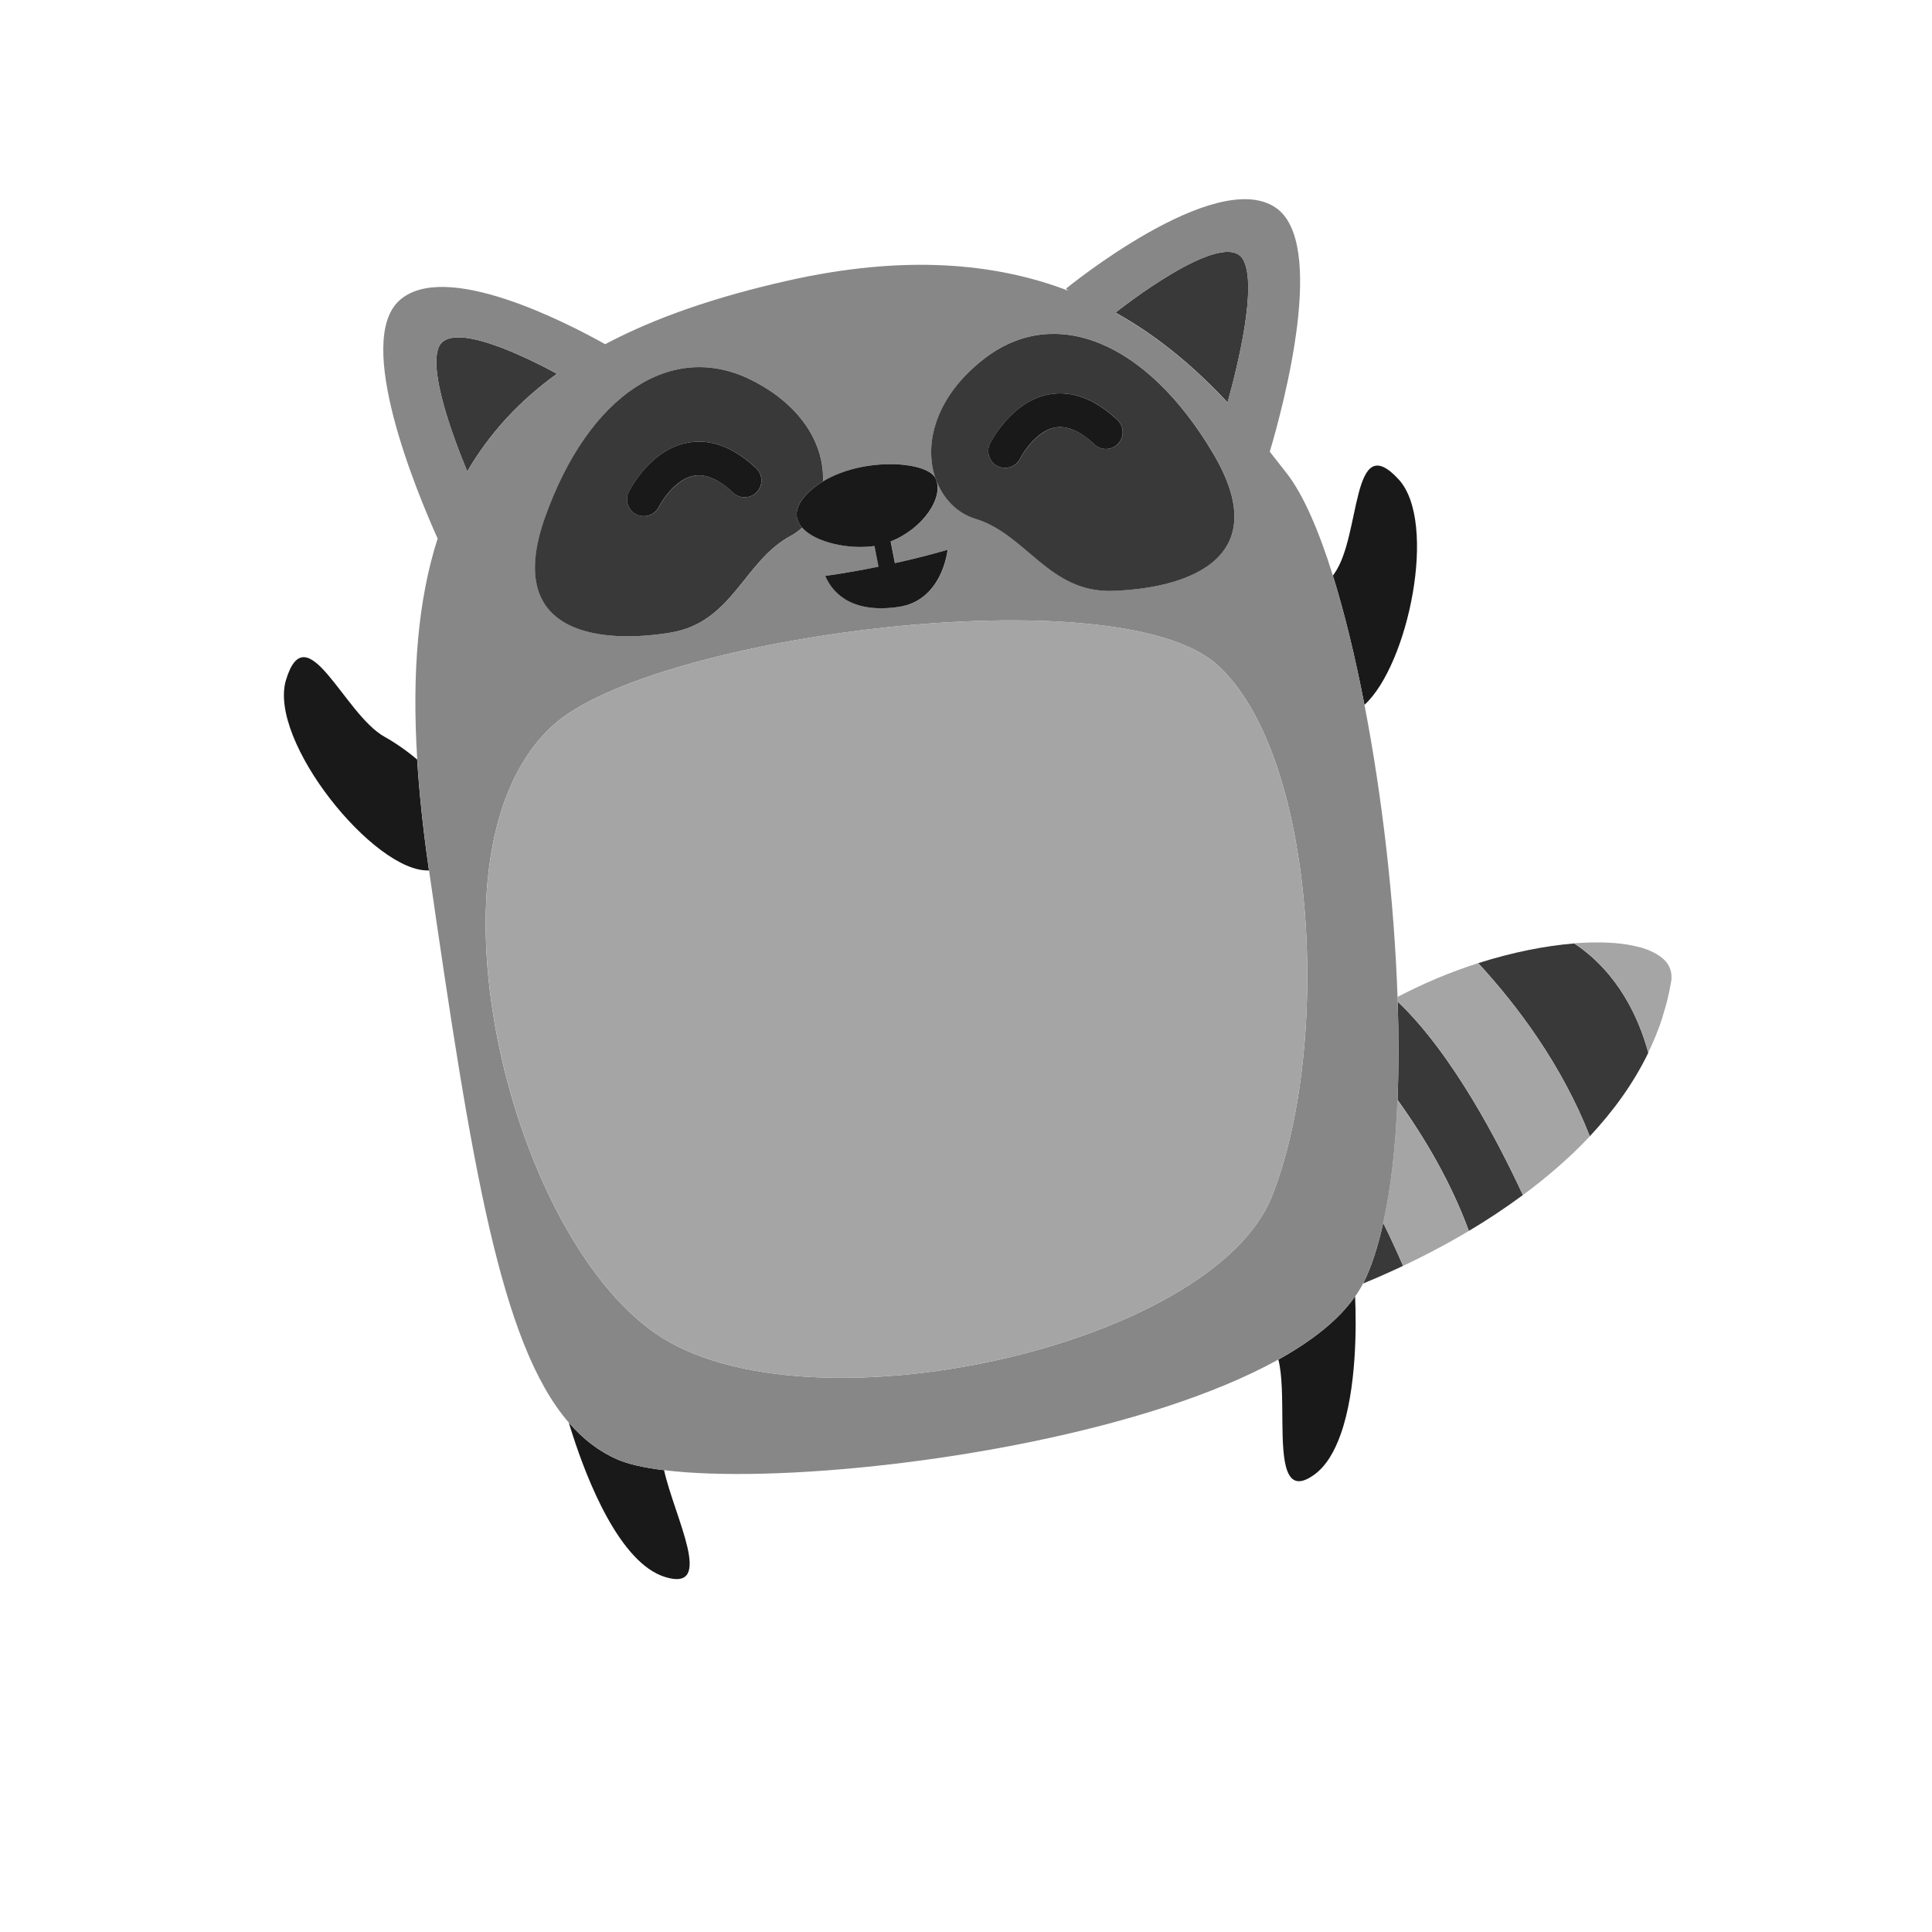 <?xml version="1.0" encoding="utf-8"?>
<!-- Generator: Adobe Illustrator 24.1.0, SVG Export Plug-In . SVG Version: 6.00 Build 0)  -->
<svg version="1.1" xmlns="http://www.w3.org/2000/svg" xmlns:xlink="http://www.w3.org/1999/xlink" x="0px" y="0px"
	 viewBox="0 0 250 250" style="enable-background:new 0 0 250 250;" xml:space="preserve">
<style type="text/css">
	.st0{fill:none;}
	.st1{fill:#393939;}
	.st2{fill:#A5A5A5;}
	.st3{fill:#191919;}
	.st4{fill:#878787;}
</style>
<g id="_x31_">
</g>
<g id="Designed_by_Vecteezy">
	<path class="st0" d="M165.42,175.93c-4.14,2.3-9.11,4.34-14.56,6.12c5.37,0.53,10.42,1.2,15.08,2.01
		C165.92,181.12,165.95,177.99,165.42,175.93z"/>
	<path class="st1" d="M214.26,134.05c-0.3,0.73-0.62,1.46-0.96,2.17C213.64,135.51,213.96,134.78,214.26,134.05z"/>
	<path class="st1" d="M205.37,121.98c0.28-0.01,0.55-0.02,0.82-0.02C205.92,121.97,205.65,121.97,205.37,121.98z"/>
	<path class="st1" d="M211.66,122.45c0.16,0.04,0.33,0.07,0.48,0.11C211.98,122.52,211.82,122.48,211.66,122.45z"/>
	<path class="st1" d="M213.14,122.87c0.09,0.03,0.16,0.07,0.25,0.11C213.31,122.95,213.23,122.91,213.14,122.87z"/>
	<path class="st1" d="M214.07,123.29c0.1,0.05,0.2,0.11,0.3,0.17C214.27,123.4,214.17,123.34,214.07,123.29z"/>
	<path class="st1" d="M206.98,121.96c0.25,0,0.51,0,0.75,0.01C207.48,121.96,207.23,121.96,206.98,121.96z"/>
	<path class="st1" d="M208.91,122.04c0.24,0.02,0.47,0.04,0.7,0.07C209.38,122.08,209.15,122.06,208.91,122.04z"/>
	<path class="st1" d="M210.38,122.2c0.2,0.03,0.38,0.06,0.57,0.1C210.77,122.27,210.58,122.23,210.38,122.2z"/>
	<path class="st1" d="M216.26,125.96c0.01,0.08,0.03,0.15,0.03,0.23C216.28,126.11,216.27,126.03,216.26,125.96z"/>
	<path class="st1" d="M203.71,122.08c-3.73,0.3-8,1.14-12.43,2.55c5.08,5.51,10.81,13.14,14.44,22.4c3.01-3.21,5.64-6.81,7.57-10.8
		C212.1,131.83,209.46,125.91,203.71,122.08z"/>
	<path class="st1" d="M215.66,124.54c0.02,0.02,0.03,0.05,0.05,0.07C215.69,124.59,215.68,124.56,215.66,124.54z"/>
	<path class="st1" d="M216.05,125.2c0.03,0.07,0.05,0.15,0.08,0.22C216.1,125.34,216.08,125.27,216.05,125.2z"/>
	<path class="st1" d="M214.87,123.8c0.08,0.06,0.16,0.11,0.23,0.17C215.03,123.91,214.95,123.85,214.87,123.8z"/>
	<path class="st1" d="M205.72,147.03c-1.32,1.41-2.72,2.74-4.17,4C202.99,149.77,204.39,148.44,205.72,147.03z"/>
	<path class="st1" d="M183.16,127.84c0.89-0.42,1.78-0.82,2.67-1.2C184.94,127.02,184.05,127.42,183.16,127.84z"/>
	<path class="st1" d="M201.48,151.09c-1.44,1.25-2.92,2.43-4.42,3.54C198.56,153.53,200.04,152.35,201.48,151.09z"/>
	<path class="st1" d="M190.05,159.29c-1.48,0.88-2.92,1.68-4.32,2.42C187.13,160.97,188.57,160.17,190.05,159.29z"/>
	<path class="st1" d="M215.75,129.48c-0.15,0.59-0.32,1.17-0.5,1.75C215.42,130.65,215.6,130.07,215.75,129.48z"/>
	<path class="st1" d="M215.08,131.81c-0.24,0.73-0.5,1.45-0.79,2.16C214.57,133.26,214.84,132.54,215.08,131.81z"/>
	<path class="st1" d="M185.86,126.63c1.81-0.76,3.62-1.43,5.42-2C189.49,125.2,187.67,125.87,185.86,126.63z"/>
	<path class="st1" d="M178.99,158.25c-0.68,3.04-1.53,5.7-2.59,7.81c-0.01,0.01-0.01,0.02-0.02,0.03c2.45-1,5.64-2.43,9.16-4.28
		c-1.38,0.73-2.72,1.39-3.98,1.99C180.81,162.08,179.95,160.19,178.99,158.25z"/>
	<path class="st1" d="M180.86,129.61c0.14,4.4,0.14,8.67-0.02,12.71c3.51,4.88,6.9,10.62,9.23,16.96c2.31-1.37,4.67-2.93,6.99-4.64
		C194.02,148.07,188,136.39,180.86,129.61z"/>
	<path class="st1" d="M203.71,122.08c0.28-0.02,0.55-0.04,0.82-0.05C204.25,122.04,203.99,122.06,203.71,122.08z"/>
	<path class="st1" d="M183.1,127.87c-0.76,0.36-1.51,0.74-2.27,1.13l0,0.01C181.59,128.62,182.34,128.23,183.1,127.87z"/>
	<path class="st2" d="M216.26,125.96c-0.03-0.19-0.07-0.37-0.13-0.54c-0.03-0.07-0.05-0.15-0.08-0.22c-0.09-0.2-0.2-0.4-0.34-0.59
		c-0.02-0.02-0.03-0.05-0.05-0.07c-0.16-0.2-0.35-0.39-0.56-0.57c-0.07-0.06-0.15-0.12-0.23-0.17c-0.16-0.12-0.33-0.23-0.51-0.34
		c-0.1-0.06-0.19-0.12-0.3-0.17c-0.21-0.11-0.44-0.21-0.67-0.31c-0.09-0.03-0.16-0.07-0.25-0.11c-0.31-0.12-0.65-0.22-1-0.31
		c-0.15-0.04-0.32-0.08-0.48-0.11c-0.23-0.05-0.46-0.1-0.7-0.15c-0.19-0.03-0.38-0.07-0.57-0.1c-0.25-0.04-0.51-0.07-0.78-0.1
		c-0.23-0.03-0.46-0.05-0.7-0.07c-0.38-0.03-0.78-0.05-1.18-0.07c-0.24-0.01-0.5-0.01-0.75-0.01c-0.26,0-0.52,0-0.79,0
		c-0.27,0-0.54,0.01-0.82,0.02c-0.28,0.01-0.56,0.03-0.85,0.04c-0.27,0.02-0.54,0.03-0.82,0.05c0,0,0,0,0,0h0
		c5.75,3.83,8.4,9.75,9.58,14.15l0,0c0,0,0-0.01,0.01-0.01c0.34-0.71,0.66-1.43,0.96-2.17c0.01-0.03,0.02-0.05,0.03-0.08
		c0.29-0.71,0.55-1.43,0.79-2.16c0.06-0.19,0.11-0.39,0.17-0.59c0.18-0.58,0.35-1.16,0.5-1.75c0.2-0.81,0.37-1.63,0.51-2.47
		c0.05-0.29,0.05-0.56,0.03-0.82C216.28,126.11,216.27,126.03,216.26,125.96z"/>
	<path class="st2" d="M191.28,124.63C191.28,124.63,191.28,124.63,191.28,124.63c-1.79,0.57-3.61,1.24-5.42,2
		c-0.01,0-0.02,0.01-0.02,0.01c-0.89,0.38-1.78,0.77-2.67,1.2c-0.02,0.01-0.04,0.02-0.06,0.03c-0.76,0.36-1.51,0.75-2.27,1.14
		c0.01,0.2,0.01,0.4,0.02,0.6c7.15,6.78,13.17,18.45,16.2,25.03l0,0c0,0,0,0,0,0c1.5-1.11,2.98-2.29,4.42-3.54
		c0.02-0.02,0.05-0.04,0.07-0.06c1.44-1.26,2.84-2.59,4.17-4c0,0,0,0,0,0l0,0C202.09,137.77,196.36,130.14,191.28,124.63
		L191.28,124.63z"/>
	<path class="st2" d="M178.99,158.25c0.96,1.95,1.82,3.84,2.56,5.56c1.26-0.6,2.6-1.26,3.98-1.99c0.07-0.03,0.13-0.07,0.19-0.1
		c1.4-0.74,2.85-1.54,4.32-2.42c0.01,0,0.01-0.01,0.02-0.01l0,0c-2.33-6.34-5.72-12.08-9.23-16.96
		C180.59,148.29,179.99,153.71,178.99,158.25z"/>
	<path class="st3" d="M180.99,62.04c-6.16-6.72-4.84,7.25-8.31,12.15c-0.07,0.09-0.14,0.21-0.2,0.31
		c1.51,4.85,2.89,10.55,4.08,16.71C182.24,86.03,186.07,67.58,180.99,62.04z"/>
	<path class="st3" d="M53.98,98.28c-1.44-1.21-2.94-2.23-4.22-2.94c-5.25-2.92-10.1-16.08-12.75-7.36
		c-2.38,7.85,11.44,24.97,18.5,24.65c-0.04-0.24-0.07-0.48-0.1-0.72C54.72,107.09,54.25,102.56,53.98,98.28z"/>
	<path class="st3" d="M86.08,204.07c6.48,1.99,1.22-7.69-0.15-13.83c-2.55-0.31-4.62-0.77-6.04-1.39c-2.37-1.03-4.44-2.62-6.29-4.77
		c0.14,0.46,0.3,0.99,0.49,1.56C75.95,191.42,80.16,202.26,86.08,204.07z"/>
	<path class="st3" d="M165.42,175.93c0.53,2.06,0.49,5.19,0.52,8.12c0.05,5.08,0.31,9.55,4.14,6.76c1.54-1.12,2.63-3.02,3.42-5.26
		c2.06-5.82,2.02-14.04,1.85-17.81C173.27,170.76,169.81,173.49,165.42,175.93z"/>
	<path class="st1" d="M72.08,48.36c-4.21-2.27-13.94-7.04-15.34-3.36c-1.18,3.12,1.66,11.02,3.72,16.01
		C63.36,56.05,67.2,51.88,72.08,48.36z"/>
	<path class="st1" d="M158.85,52.08c1.33-4.79,3.86-15.1,2.03-18.46c-2.42-4.42-16.5,6.8-16.5,6.8l0.11,0.11
		C150.19,43.72,154.86,47.81,158.85,52.08z"/>
	<path class="st4" d="M178.99,158.25c1.01-4.53,1.6-9.96,1.85-15.93c0.16-4.03,0.16-8.31,0.02-12.71c-0.01-0.2-0.01-0.4-0.02-0.6
		l0-0.01c-0.43-12.53-2-26.01-4.28-37.8c-1.19-6.16-2.57-11.86-4.08-16.71c-1.82-5.84-3.83-10.46-5.92-13.17
		c-0.73-0.94-1.48-1.9-2.25-2.87c1.83-6.18,7.4-27.09,0.75-31.59c-7.83-5.29-27.12,10.49-27.12,10.49l0.3,0.27
		c-9.36-3.58-21.16-4.74-36.5-1.26c-9.22,2.09-16.99,4.76-23.43,8.18c-5.16-2.89-20.79-10.92-26.62-5.67
		c-5.85,5.27,2.12,24.54,4.94,30.82c-2.52,7.85-3.34,17.28-2.64,28.59c0.27,4.27,0.74,8.81,1.43,13.64c0.04,0.24,0.07,0.48,0.1,0.72
		c5.52,38.29,9.27,61.26,18.08,71.44c1.85,2.14,3.93,3.73,6.29,4.77c1.42,0.62,3.49,1.08,6.04,1.39c14.06,1.74,43.23-1.12,64.94-8.2
		c5.45-1.78,10.41-3.82,14.56-6.12c4.39-2.44,7.85-5.17,9.94-8.18c0.38-0.54,0.72-1.09,1.01-1.65c0.01-0.01,0.01-0.02,0.02-0.03
		C177.46,163.94,178.31,161.29,178.99,158.25z M144.37,40.43c0,0,14.09-11.21,16.5-6.8c1.83,3.35-0.7,13.67-2.03,18.46
		c-3.99-4.28-8.66-8.36-14.37-11.55L144.37,40.43z M97.33,49.22c6.76,3.42,9.38,8.68,9.17,13.08c5.16-3.14,13.23-2.65,14.52-0.51
		c-1.44-4.35-0.03-10.42,6.3-15.35c9.21-7.17,21.15-2.19,29.69,12.26c8.54,14.46-4.97,17.54-13.12,17.75
		c-8.15,0.22-11.07-7.32-17.65-9.32c-2.41-0.73-4.25-2.65-5.14-5.16c1.11,2.36-1.64,6.46-5.83,8.09l0.55,2.81
		c2.09-0.47,4.4-1.04,6.82-1.73c0,0-0.63,6.55-6.33,7.39c-5.7,0.84-8.45-1.48-9.5-4.01c0,0,2.79-0.35,6.89-1.19l-0.52-2.68
		c-3.27,0.49-7.66-0.44-9.36-2.37c-0.44,0.4-0.91,0.76-1.45,1.04c-6.07,3.22-7.5,11.18-15.54,12.53
		c-8.04,1.35-21.9,0.91-16.28-14.91C76.15,51.12,86.92,43.95,97.33,49.22z M56.75,45c1.39-3.68,11.13,1.09,15.34,3.36
		c-4.88,3.51-8.72,7.69-11.62,12.65C58.41,56.02,55.57,48.12,56.75,45z M84.88,172.58c-19.32-13.3-31.09-62.88-13.21-78.82
		c12.95-11.54,72.82-19.37,85.79-7.77c12.97,11.61,14.88,49.32,7.13,68.81C156.83,174.3,104.2,185.88,84.88,172.58z"/>
	<path class="st2" d="M157.46,85.99c-12.97-11.61-72.84-3.77-85.79,7.77c-17.87,15.93-6.1,65.52,13.21,78.82
		c19.32,13.3,71.95,1.72,79.71-17.77C172.34,135.32,170.43,97.6,157.46,85.99z"/>
	<path class="st1" d="M70.53,66.94c-5.62,15.82,8.24,16.26,16.28,14.91c8.04-1.35,9.46-9.3,15.54-12.53
		c0.53-0.28,1.01-0.65,1.45-1.04c-0.93-1.06-1.06-2.4,0.28-3.98c0.67-0.79,1.5-1.45,2.41-2c0.21-4.4-2.41-9.66-9.17-13.08
		C86.92,43.95,76.15,51.12,70.53,66.94z M81.36,63.66c0.11-0.23,2.75-5.49,7.66-6.38c2.94-0.54,5.92,0.58,8.83,3.31
		c0.87,0.82,0.92,2.2,0.1,3.07c-0.82,0.88-2.2,0.92-3.07,0.1c-1.84-1.73-3.55-2.46-5.07-2.2c-2.29,0.42-4.09,3.11-4.54,4.02
		c-0.38,0.77-1.15,1.21-1.95,1.21c-0.32,0-0.65-0.07-0.96-0.22C81.27,66.04,80.83,64.73,81.36,63.66z"/>
	<path class="st1" d="M121.09,61.98c0.89,2.51,2.74,4.43,5.14,5.16c6.58,2,9.5,9.54,17.65,9.32c8.15-0.22,21.67-3.29,13.12-17.75
		c-8.54-14.46-20.48-19.43-29.69-12.26c-6.33,4.93-7.74,11-6.3,15.35c0.01,0.01,0.03,0.03,0.04,0.04
		C121.07,61.87,121.06,61.93,121.09,61.98z M128.11,57.41c0.11-0.23,2.75-5.49,7.66-6.38c2.95-0.53,5.92,0.58,8.83,3.31
		c0.87,0.82,0.92,2.2,0.1,3.07c-0.82,0.88-2.2,0.92-3.07,0.1c-1.84-1.73-3.54-2.45-5.07-2.2c-2.29,0.42-4.09,3.11-4.54,4.02
		c-0.38,0.77-1.15,1.21-1.95,1.21c-0.32,0-0.65-0.07-0.96-0.22C128.02,59.79,127.58,58.48,128.11,57.41z"/>
	<path class="st3" d="M104.08,64.3c-1.34,1.58-1.21,2.93-0.28,3.98c1.7,1.93,6.09,2.86,9.36,2.37l0.52,2.68
		c-4.11,0.84-6.89,1.19-6.89,1.19c1.06,2.53,3.8,4.86,9.5,4.01c5.7-0.84,6.33-7.39,6.33-7.39c-2.41,0.7-4.73,1.27-6.82,1.73
		l-0.55-2.81c4.19-1.63,6.94-5.73,5.83-8.09c-0.02-0.05-0.02-0.1-0.04-0.14c-0.01-0.01-0.03-0.03-0.04-0.04
		c-1.29-2.14-9.36-2.63-14.52,0.51C105.58,62.85,104.75,63.51,104.08,64.3z"/>
	<path class="st3" d="M129.1,60.32c0.31,0.15,0.63,0.22,0.96,0.22c0.8,0,1.58-0.45,1.95-1.21c0.45-0.91,2.24-3.61,4.54-4.02
		c1.53-0.25,3.23,0.47,5.07,2.2c0.87,0.82,2.25,0.78,3.07-0.1c0.82-0.87,0.78-2.25-0.1-3.07c-2.91-2.73-5.88-3.84-8.83-3.31
		c-4.91,0.89-7.55,6.16-7.66,6.38C127.58,58.48,128.02,59.79,129.1,60.32z"/>
	<path class="st3" d="M82.35,66.57c0.31,0.15,0.63,0.22,0.96,0.22c0.8,0,1.58-0.45,1.95-1.21c0.45-0.91,2.24-3.61,4.54-4.02
		c1.52-0.26,3.23,0.47,5.07,2.2c0.87,0.82,2.25,0.78,3.07-0.1c0.82-0.87,0.78-2.25-0.1-3.07c-2.91-2.73-5.88-3.85-8.83-3.31
		c-4.91,0.89-7.55,6.16-7.66,6.38C80.83,64.73,81.27,66.04,82.35,66.57z"/>
</g>
</svg>
